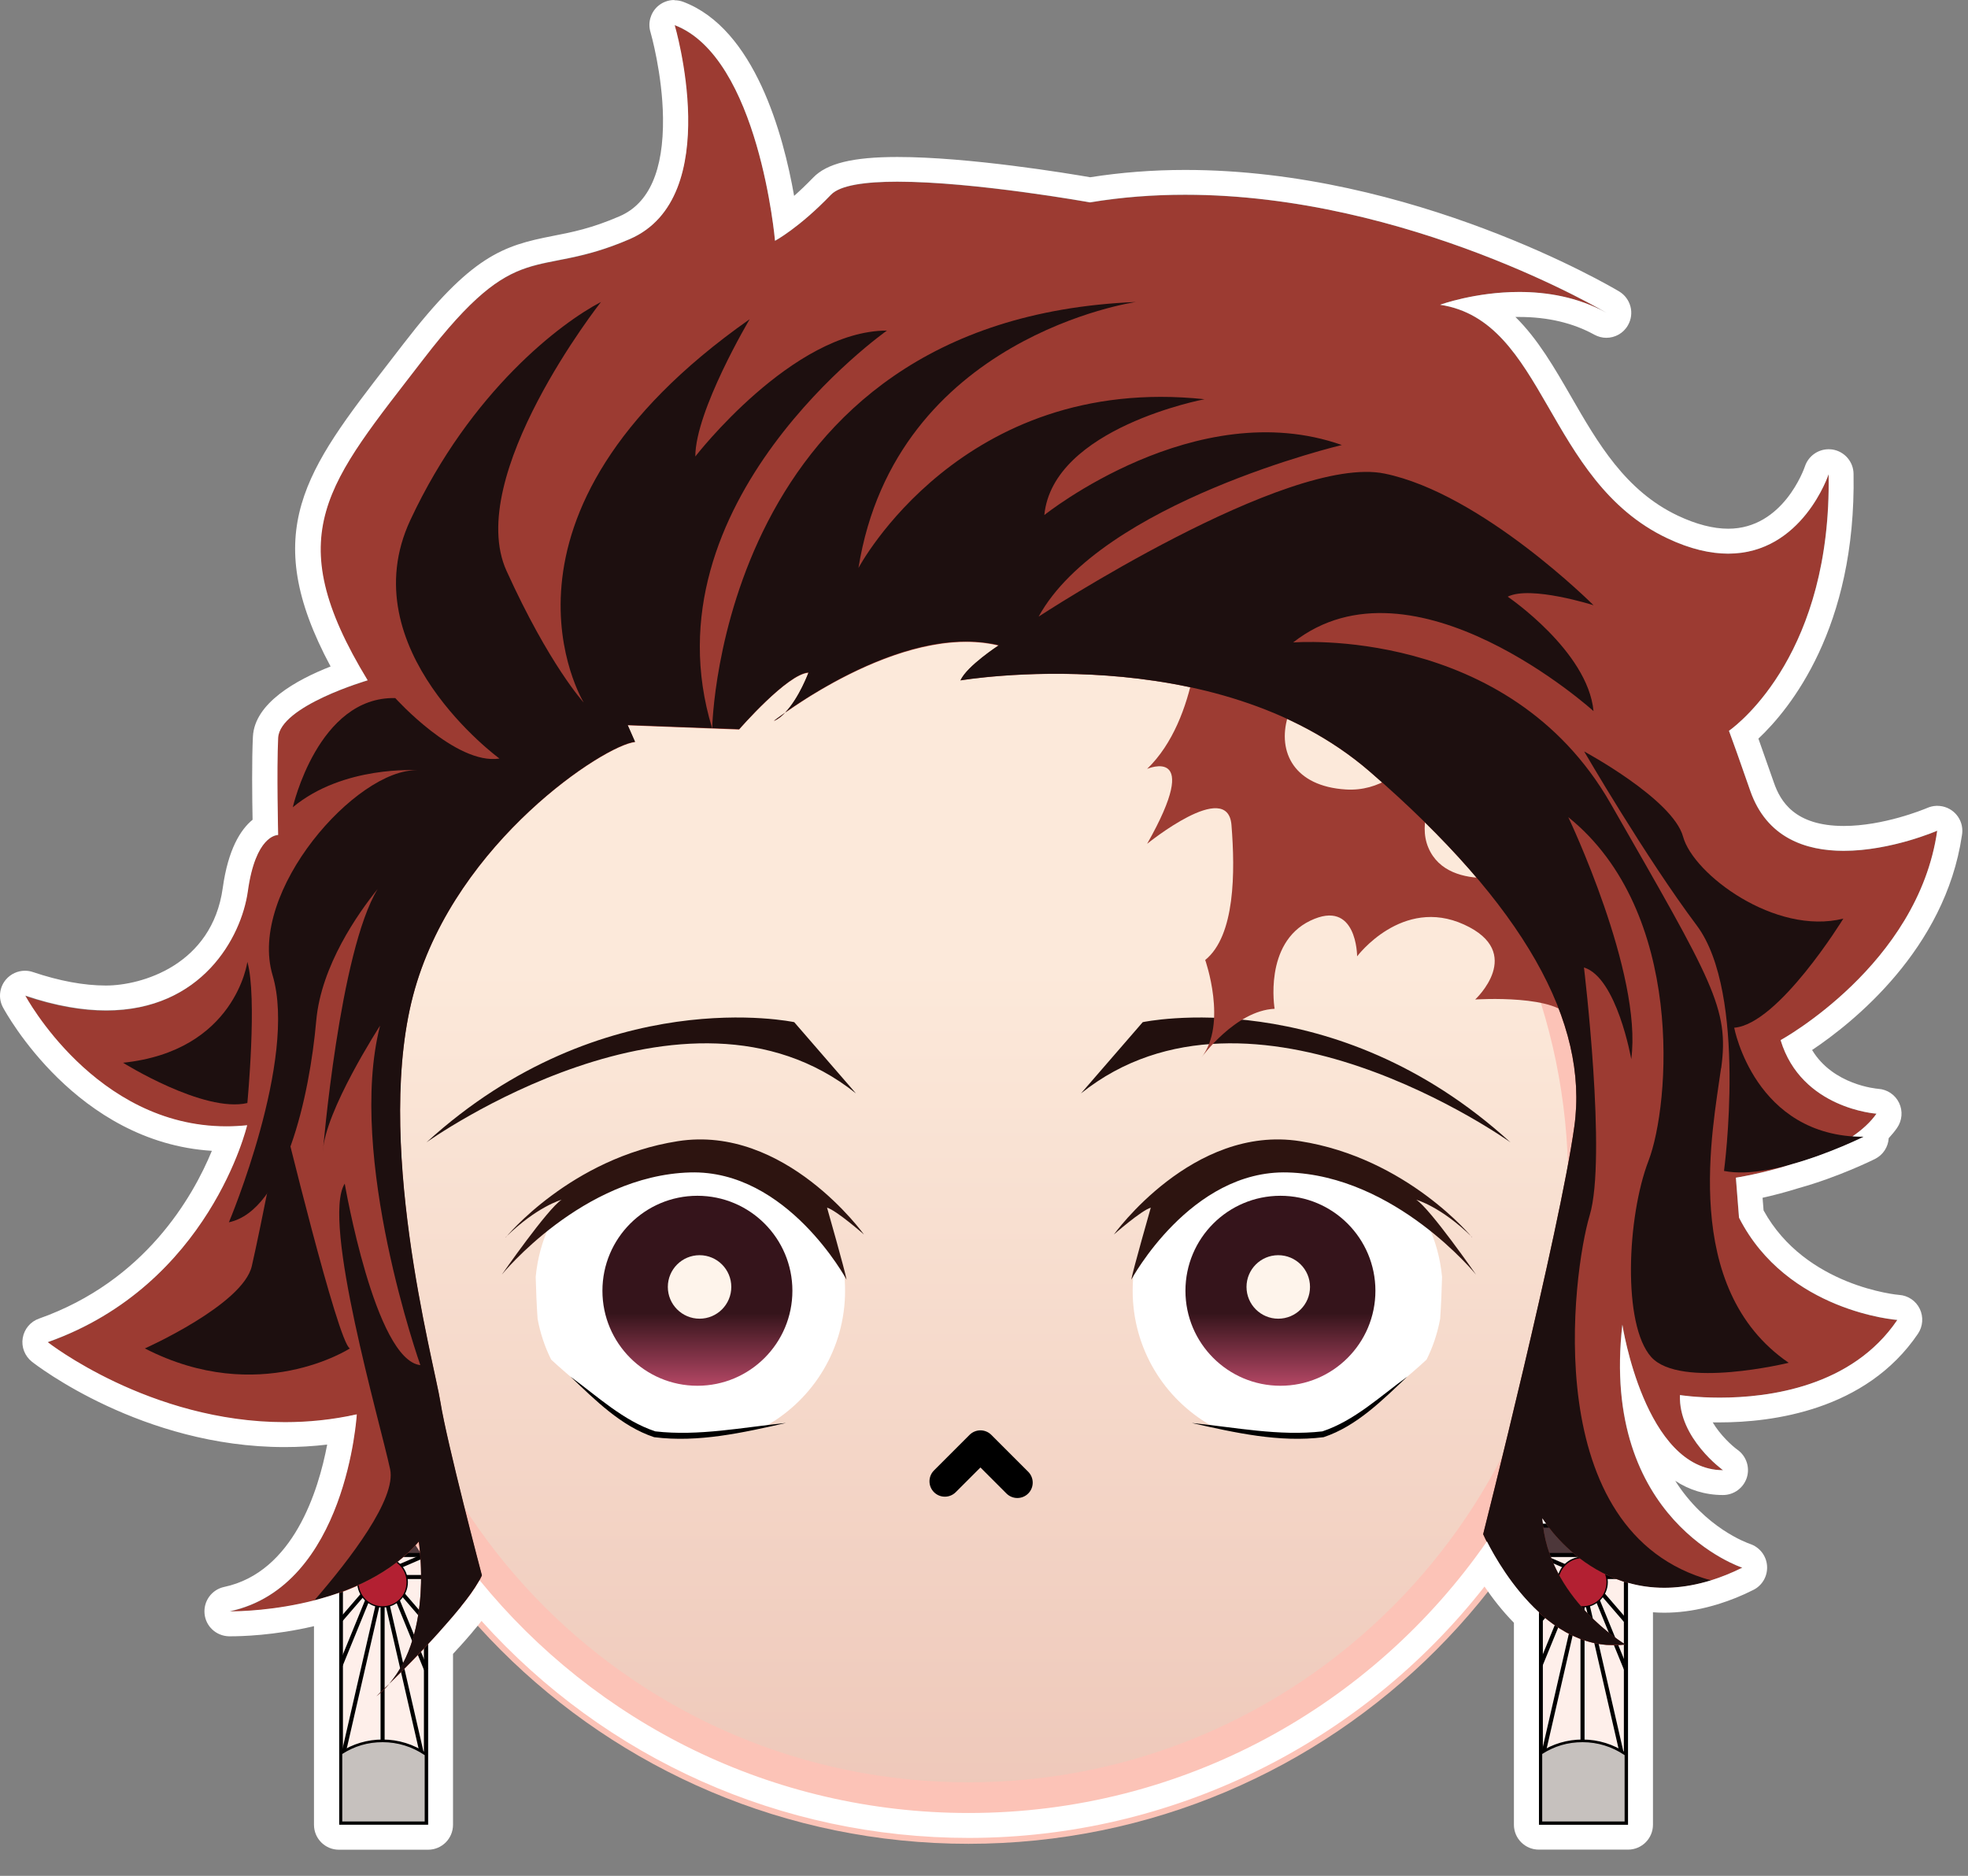 <svg width="64" height="61" viewBox="0 0 64 61" fill="none" xmlns="http://www.w3.org/2000/svg">
<rect x="0" y="0" width="64" height="61" fill="#808080" stroke="none"/>
<path d="M13.851 49.611H11.084V59.275H13.851V49.611Z" fill="#FEEFEA"/>
<path d="M13.919 59.342H11.019V49.546H13.919V59.342ZM11.152 59.207H13.786V49.676H11.152V59.207Z" fill="black"/>
<path d="M13.851 49.611H11.084V50.568H13.851V49.611Z" fill="#4D373A"/>
<path d="M13.919 50.632H11.019V49.543H13.919V50.632ZM11.152 50.5H13.786V49.676H11.152V50.5Z" fill="black"/>
<path d="M13.831 50.501L12.667 51.002L12.719 51.124L13.883 50.622L13.831 50.501Z" fill="black"/>
<path d="M13.854 51.216H12.892V51.348H13.854V51.216Z" fill="black"/>
<path d="M13.04 51.672L12.94 51.758L13.804 52.761L13.905 52.674L13.04 51.672Z" fill="black"/>
<path d="M12.952 51.91L12.83 51.96L13.791 54.311L13.914 54.261L12.952 51.91Z" fill="black"/>
<path d="M12.613 51.922L12.484 51.951L13.7 57.24L13.829 57.21L12.613 51.922Z" fill="black"/>
<path d="M12.508 52.251H12.376V56.61H12.508V52.251Z" fill="black"/>
<path d="M11.107 50.53L11.055 50.651L12.164 51.13L12.216 51.008L11.107 50.53Z" fill="black"/>
<path d="M11.992 51.224H11.124V51.356H11.992V51.224Z" fill="black"/>
<path d="M11.844 51.697L11.041 52.628L11.141 52.714L11.944 51.783L11.844 51.697Z" fill="black"/>
<path d="M11.925 51.908L11.019 54.124L11.142 54.174L12.048 51.958L11.925 51.908Z" fill="black"/>
<path d="M12.273 51.93L11.058 57.219L11.187 57.249L12.402 51.96L12.273 51.93Z" fill="black"/>
<path d="M13.853 57.053C13.453 56.775 12.967 56.612 12.443 56.612C11.918 56.612 11.475 56.761 11.086 57.018V59.277H13.853V57.056V57.053Z" fill="#C6C1BE"/>
<path d="M13.897 59.318H11.041V56.991L11.06 56.977C11.471 56.707 11.949 56.567 12.441 56.567C12.957 56.567 13.454 56.721 13.879 57.015L13.897 57.029V59.318ZM11.13 59.231H13.811V57.075C13.406 56.799 12.933 56.653 12.444 56.653C11.954 56.653 11.522 56.785 11.13 57.037V59.228V59.231Z" fill="black"/>
<path d="M12.44 52.251C12.884 52.251 13.243 51.892 13.243 51.448C13.243 51.005 12.884 50.646 12.44 50.646C11.997 50.646 11.638 51.005 11.638 51.448C11.638 51.892 11.997 52.251 12.44 52.251Z" fill="#B32032"/>
<path d="M12.44 52.273C11.986 52.273 11.616 51.903 11.616 51.449C11.616 50.995 11.986 50.624 12.44 50.624C12.894 50.624 13.265 50.995 13.265 51.449C13.265 51.903 12.894 52.273 12.44 52.273ZM12.44 50.67C12.011 50.67 11.659 51.019 11.659 51.451C11.659 51.884 12.008 52.232 12.44 52.232C12.873 52.232 13.221 51.884 13.221 51.451C13.221 51.019 12.873 50.67 12.44 50.67Z" fill="black"/>
<path d="M12.729 46.284H12.597V49.632H12.729V46.284Z" fill="black"/>
<path d="M52.874 49.611H50.106V59.275H52.874V49.611Z" fill="#FEEFEA"/>
<path d="M52.941 59.342H50.041V49.546H52.941V59.342ZM50.174 59.207H52.809V49.676H50.174V59.207Z" fill="black"/>
<path d="M52.874 49.611H50.106V50.568H52.874V49.611Z" fill="#4D373A"/>
<path d="M52.941 50.632H50.041V49.543H52.941V50.632ZM50.174 50.5H52.809V49.676H50.174V50.5Z" fill="black"/>
<path d="M52.851 50.5L51.688 51.002L51.74 51.124L52.904 50.622L52.851 50.5Z" fill="black"/>
<path d="M52.877 51.216H51.915V51.348H52.877V51.216Z" fill="black"/>
<path d="M52.062 51.67L51.961 51.756L52.826 52.759L52.926 52.672L52.062 51.67Z" fill="black"/>
<path d="M51.977 51.908L51.855 51.958L52.817 54.309L52.939 54.259L51.977 51.908Z" fill="black"/>
<path d="M51.635 51.918L51.506 51.948L52.722 57.236L52.851 57.207L51.635 51.918Z" fill="black"/>
<path d="M51.53 52.251H51.398V56.61H51.53V52.251Z" fill="black"/>
<path d="M50.128 50.529L50.076 50.65L51.185 51.129L51.237 51.007L50.128 50.529Z" fill="black"/>
<path d="M51.014 51.224H50.147V51.356H51.014V51.224Z" fill="black"/>
<path d="M50.868 51.697L50.065 52.628L50.165 52.714L50.968 51.783L50.868 51.697Z" fill="black"/>
<path d="M50.946 51.905L50.04 54.122L50.163 54.172L51.069 51.956L50.946 51.905Z" fill="black"/>
<path d="M51.295 51.929L50.08 57.218L50.209 57.248L51.424 51.959L51.295 51.929Z" fill="black"/>
<path d="M52.876 57.053C52.476 56.775 51.99 56.612 51.465 56.612C50.941 56.612 50.498 56.761 50.109 57.018V59.277H52.876V57.056V57.053Z" fill="#C6C1BE"/>
<path d="M52.92 59.318H50.063V56.991L50.082 56.977C50.493 56.707 50.971 56.567 51.463 56.567C51.98 56.567 52.477 56.721 52.901 57.015L52.92 57.029V59.318ZM50.153 59.231H52.833V57.075C52.428 56.799 51.955 56.653 51.466 56.653C50.977 56.653 50.544 56.785 50.153 57.037V59.228V59.231Z" fill="black"/>
<path d="M51.463 52.251C51.906 52.251 52.265 51.892 52.265 51.448C52.265 51.005 51.906 50.646 51.463 50.646C51.02 50.646 50.66 51.005 50.66 51.448C50.66 51.892 51.02 52.251 51.463 52.251Z" fill="#B32032"/>
<path d="M51.462 52.273C51.008 52.273 50.638 51.903 50.638 51.449C50.638 50.995 51.008 50.624 51.462 50.624C51.916 50.624 52.287 50.995 52.287 51.449C52.287 51.903 51.916 52.273 51.462 52.273ZM51.462 50.67C51.033 50.67 50.681 51.019 50.681 51.451C50.681 51.884 51.03 52.232 51.462 52.232C51.895 52.232 52.243 51.884 52.243 51.451C52.243 51.019 51.895 50.67 51.462 50.67Z" fill="black"/>
<path d="M51.752 46.284H51.62V49.632H51.752V46.284Z" fill="black"/>
<path d="M31.495 58.958C42.818 58.958 51.998 49.779 51.998 38.455C51.998 27.131 42.818 17.952 31.495 17.952C20.171 17.952 10.992 27.131 10.992 38.455C10.992 49.779 20.171 58.958 31.495 58.958Z" fill="url(#paint0_linear_823_43941)" stroke="#FCC3B7" stroke-width="2" stroke-miterlimit="10"/>
<path d="M26.371 39.215L23.739 37.867L19.904 38.202L17.891 39.807C17.64 40.334 17.478 40.912 17.421 41.523C17.432 41.969 17.453 42.461 17.483 42.888C17.57 43.355 17.718 43.801 17.924 44.212C18.451 44.706 19.491 45.552 19.491 45.552C19.491 45.552 20.48 46.184 20.912 46.503C21.345 46.822 22.531 46.679 23.228 46.622C23.58 46.593 24.307 46.468 24.942 46.352C26.46 45.484 27.482 43.85 27.482 41.974C27.482 41.779 27.471 41.59 27.45 41.401L26.374 39.212L26.371 39.215Z" fill="white"/>
<path d="M16.449 40.236C16.449 40.236 18.556 37.655 22.045 37.109C25.534 36.563 28.096 40.144 28.096 40.144C28.096 40.144 27.207 39.363 26.896 39.271C26.896 39.271 27.477 41.306 27.531 41.614C27.531 41.614 25.604 38.034 22.442 38.126C18.938 38.225 16.319 41.449 16.319 41.449C16.319 41.449 17.808 39.306 18.262 39.014C18.262 39.014 17.462 39.233 16.446 40.231L16.449 40.236Z" fill="#2D1410"/>
<path d="M25.56 46.273C24.163 46.587 22.712 46.919 21.272 46.735C20.193 46.376 19.358 45.527 18.55 44.765C19.429 45.406 20.272 46.203 21.312 46.546C22.723 46.708 24.152 46.414 25.56 46.273Z" fill="black"/>
<path d="M22.68 45.063C24.386 45.063 25.769 43.68 25.769 41.974C25.769 40.268 24.386 38.885 22.68 38.885C20.974 38.885 19.591 40.268 19.591 41.974C19.591 43.68 20.974 45.063 22.68 45.063Z" fill="url(#paint1_linear_823_43941)"/>
<path d="M22.75 42.882C23.32 42.882 23.782 42.419 23.782 41.849C23.782 41.279 23.32 40.817 22.75 40.817C22.18 40.817 21.718 41.279 21.718 41.849C21.718 42.419 22.18 42.882 22.75 42.882Z" fill="#FEF4EB"/>
<path d="M37.946 39.215L40.578 37.867L44.413 38.202L46.426 39.807C46.677 40.334 46.839 40.912 46.896 41.523C46.885 41.969 46.864 42.461 46.834 42.888C46.747 43.355 46.599 43.801 46.393 44.212C45.866 44.706 44.826 45.552 44.826 45.552C44.826 45.552 43.837 46.184 43.404 46.503C42.972 46.822 41.786 46.679 41.089 46.622C40.737 46.593 40.01 46.468 39.375 46.352C37.856 45.484 36.835 43.85 36.835 41.974C36.835 41.779 36.846 41.59 36.867 41.401L37.943 39.212L37.946 39.215Z" fill="white"/>
<path d="M47.871 40.236C47.871 40.236 45.764 37.655 42.275 37.109C38.786 36.563 36.224 40.144 36.224 40.144C36.224 40.144 37.113 39.363 37.424 39.271C37.424 39.271 36.843 41.306 36.789 41.614C36.789 41.614 38.716 38.034 41.877 38.126C45.383 38.225 48.001 41.449 48.001 41.449C48.001 41.449 46.512 39.306 46.058 39.014C46.058 39.014 46.858 39.233 47.874 40.231L47.871 40.236Z" fill="#2D1410"/>
<path d="M38.757 46.273C40.165 46.414 41.594 46.708 43.005 46.546C44.045 46.2 44.886 45.406 45.767 44.765C44.959 45.527 44.124 46.376 43.045 46.735C41.605 46.919 40.154 46.587 38.757 46.273Z" fill="black"/>
<path d="M41.64 45.063C43.346 45.063 44.729 43.68 44.729 41.974C44.729 40.268 43.346 38.885 41.64 38.885C39.934 38.885 38.551 40.268 38.551 41.974C38.551 43.68 39.934 45.063 41.64 45.063Z" fill="url(#paint2_linear_823_43941)"/>
<path d="M41.569 42.882C42.14 42.882 42.602 42.419 42.602 41.849C42.602 41.279 42.14 40.817 41.569 40.817C40.999 40.817 40.537 41.279 40.537 41.849C40.537 42.419 40.999 42.882 41.569 42.882Z" fill="#FEF4EB"/>
<path d="M25.828 33.239C25.828 33.239 19.621 31.907 13.87 37.147C13.87 37.147 22.294 31.121 27.836 35.556" fill="#22100E"/>
<path d="M37.162 33.239C37.162 33.239 43.37 31.907 49.12 37.147C49.12 37.147 40.697 31.121 35.154 35.556" fill="#22100E"/>
<path d="M39.013 20.127C39.013 20.127 39.013 23.357 37.305 25.003C37.305 25.003 39.135 24.211 37.305 27.44C37.305 27.44 39.926 25.308 40.048 26.829C40.17 28.354 40.17 30.426 39.194 31.218C39.194 31.218 39.926 33.291 39.072 34.388C39.072 34.388 40.17 32.864 41.451 32.804C41.451 32.804 41.086 30.672 42.61 29.94C44.134 29.207 44.134 31.099 44.134 31.099C44.134 31.099 45.596 29.148 47.609 30.064C49.62 30.978 47.974 32.502 47.974 32.502C47.974 32.502 50.777 32.318 51.082 33.172C51.387 34.026 49.742 28.356 49.742 28.356C49.742 28.356 47.12 29.148 46.45 27.564C45.78 25.981 48.158 23.603 48.158 23.603L46.999 22.992C46.999 22.992 45.945 25.808 43.769 25.673C40.407 25.465 41.575 21.225 45.294 20.798C47.996 20.487 39.016 20.127 39.016 20.127H39.013Z" fill="#9D3C33"/>
<path d="M32.484 20.984C32.484 20.984 31.444 21.66 31.235 22.127C31.235 22.127 39.502 20.724 44.545 25.092C49.587 29.459 51.668 33.253 51.198 36.633C50.73 40.011 48.233 49.892 48.233 49.892C48.233 49.892 49.95 53.842 52.86 53.478C52.86 53.478 50.312 51.97 50.158 49.37C50.158 49.37 52.392 53.113 56.657 50.981C56.657 50.981 52.03 49.473 52.757 43.079C52.757 43.079 53.484 47.811 56.033 47.811C56.033 47.811 54.576 46.77 54.63 45.368C54.63 45.368 59.516 46.149 61.7 42.925C61.7 42.925 58.113 42.665 56.551 39.598L56.449 38.298C56.449 38.298 59.932 37.779 61.024 36.217C61.024 36.217 58.581 36.061 57.905 33.826C57.905 33.826 62.375 31.383 62.999 27.016C62.999 27.016 58.113 29.148 56.916 25.716C55.722 22.284 56.189 23.792 56.189 23.792C56.189 23.792 59.567 21.557 59.465 15.422C59.465 15.422 58.165 19.373 54.214 17.503C50.263 15.63 50.263 10.434 46.831 9.912C46.831 9.912 49.795 8.82 52.238 10.172C52.238 10.172 43.869 5.18 35.446 6.586C35.446 6.586 28.063 5.256 27.022 6.337C25.982 7.418 25.204 7.834 25.204 7.834C25.204 7.834 24.685 1.856 21.928 0.816C21.928 0.816 23.593 6.431 20.472 7.783C17.351 9.134 16.886 7.626 13.764 11.682C10.646 15.739 9.032 17.349 11.946 22.132C11.946 22.132 9.087 22.965 9.035 24.005C8.984 25.046 9.035 27.162 9.035 27.162C9.035 27.162 8.308 27.124 8.046 28.997C7.787 30.869 5.836 34.088 0.809 32.385C0.809 32.385 3.322 37.087 8.024 36.601C8.024 36.601 6.808 41.79 1.539 43.654C1.539 43.654 6.079 47.221 11.589 46.005C11.589 46.005 11.265 51.599 7.454 52.41C7.454 52.41 11.589 52.491 13.616 50.14C13.616 50.14 14.183 53.626 12.238 55.167C12.238 55.167 15.116 52.451 15.67 51.24C15.67 51.24 14.529 46.919 14.321 45.605C14.113 44.292 12.111 36.966 13.491 32.161C14.872 27.356 19.658 24.232 20.65 24.132L20.41 23.586L24.034 23.724C24.034 23.724 25.606 21.913 26.29 21.878C26.29 21.878 25.812 23.178 25.163 23.451C25.163 23.451 29.268 20.214 32.481 20.995L32.484 20.984Z" fill="#9C3B32"/>
<path d="M8.044 31.28C8.044 31.28 7.66 34.178 4.001 34.559C4.001 34.559 6.625 36.199 8.044 35.869C8.044 35.869 8.373 32.418 8.044 31.278V31.28Z" fill="#1D0F0F"/>
<path d="M4.711 43.849C4.711 43.849 7.9 42.428 8.189 41.171C8.479 39.914 9.192 36.253 9.192 36.253C9.192 36.253 10.989 43.673 11.378 43.849C11.378 43.849 8.427 45.762 4.711 43.849Z" fill="#1D0F0F"/>
<path d="M25.534 23.17C25.301 23.335 25.166 23.44 25.166 23.44C25.296 23.386 25.417 23.289 25.534 23.17Z" fill="#1D0F0F"/>
<path d="M55.973 34.739C56.241 32.785 55.706 31.942 52.376 26.127C49.047 20.311 42.053 20.892 42.053 20.892C45.961 17.822 51.822 23.124 51.822 23.124C51.636 21.17 49.031 19.403 49.031 19.403C49.774 19.03 51.822 19.681 51.822 19.681C51.822 19.681 48.193 16.052 45.031 15.401C41.869 14.749 33.776 20.052 33.776 20.052C35.821 16.33 43.637 14.471 43.637 14.471C38.891 12.796 33.962 16.749 33.962 16.749C34.24 13.909 39.172 12.982 39.172 12.982C31.265 12.144 27.917 18.471 27.917 18.471C29.125 10.936 36.94 9.82 36.94 9.82C23.396 10.382 23.161 23.678 23.161 23.678L24.039 23.711C24.039 23.711 25.612 21.9 26.295 21.865C26.295 21.865 25.99 22.695 25.533 23.168C26.606 22.408 29.846 20.338 32.484 20.981C32.484 20.981 31.444 21.657 31.235 22.124C31.235 22.124 39.502 20.722 44.545 25.089C49.587 29.456 51.668 33.25 51.198 36.631C50.728 40.011 48.233 49.889 48.233 49.889C48.233 49.889 49.709 53.28 52.241 53.488H52.719C52.765 53.486 52.814 53.483 52.86 53.478C52.86 53.478 50.312 51.97 50.158 49.37C50.158 49.37 52.041 52.518 55.644 51.391C50.006 49.851 51.141 41.379 51.698 39.517C52.257 37.655 51.511 31.461 51.511 31.461C52.582 31.788 53.049 34.442 53.049 34.442C53.422 31.648 51.001 26.573 51.001 26.573C54.819 29.645 54.309 35.934 53.609 37.75C52.911 39.566 52.757 43.081 53.7 44.13C54.644 45.178 58.17 44.316 58.17 44.316C54.63 41.895 55.703 36.696 55.968 34.742L55.973 34.739Z" fill="#1D0F0F"/>
<path d="M15.673 51.229C15.673 51.229 14.532 46.908 14.324 45.595C14.116 44.281 12.114 36.955 13.495 32.15C14.878 27.345 19.661 24.221 20.653 24.121L20.413 23.576L23.158 23.678C20.915 16.325 28.844 10.75 28.844 10.75C25.774 10.75 22.612 14.844 22.612 14.844C22.612 13.355 24.38 10.38 24.38 10.38C15.262 16.784 18.983 22.846 18.983 22.846C18.983 22.846 17.867 21.635 16.473 18.565C15.078 15.495 19.543 9.82 19.543 9.82C18.253 10.493 15.313 12.701 13.346 16.909C11.379 21.116 16.243 24.667 16.243 24.667C14.821 24.886 12.854 22.7 12.854 22.7C10.341 22.646 9.522 26.251 9.522 26.251C11.162 24.884 13.565 25.048 13.565 25.048C11.597 24.994 8.049 28.986 8.865 31.715C9.681 34.445 7.444 39.747 7.444 39.747C9.246 39.363 10.068 35.647 10.284 33.191C10.444 31.402 11.641 29.705 12.281 28.91C11.041 30.942 10.5 37.452 10.5 37.452C10.554 36.142 12.36 33.353 12.36 33.353C11.268 37.614 13.67 44.392 13.67 44.392C12.195 44.227 11.211 38.49 11.211 38.49C10.446 39.693 12.36 46.249 12.687 47.778C12.892 48.738 11.384 50.702 10.227 52.037C11.411 51.732 12.722 51.167 13.619 50.127C13.619 50.127 14.097 53.08 12.657 54.75C13.473 53.95 15.251 52.148 15.673 51.224V51.229Z" fill="#1D0F0F"/>
<path d="M12.657 54.756C12.405 55.002 12.243 55.156 12.243 55.156C12.397 55.034 12.535 54.899 12.657 54.756Z" fill="#1D0F0F"/>
<path d="M51.52 24.438C51.52 24.438 54.403 25.989 54.735 27.21C55.068 28.429 57.73 30.426 59.946 29.872C59.946 29.872 57.84 33.309 56.397 33.42C56.397 33.42 57.062 36.968 60.61 36.968C60.61 36.968 57.727 38.409 56.065 38.077C56.065 38.077 56.84 32.312 55.179 30.094C53.517 27.878 51.52 24.44 51.52 24.44V24.438Z" fill="#1D0F0F"/>
<path d="M30.727 48.17L31.884 47.013L33.084 48.213" stroke="black" stroke-linecap="round" stroke-linejoin="round"/>
<path d="M21.928 0.811C24.685 1.851 25.204 7.829 25.204 7.829C25.204 7.829 25.985 7.413 27.023 6.332C27.323 6.018 28.152 5.907 29.182 5.907C31.714 5.907 35.446 6.58 35.446 6.58C36.484 6.407 37.521 6.332 38.543 6.332C45.804 6.332 52.239 10.169 52.239 10.169C51.303 9.653 50.293 9.494 49.404 9.494C47.963 9.494 46.834 9.91 46.834 9.91C50.266 10.429 50.266 15.628 54.217 17.501C54.973 17.86 55.633 18.003 56.203 18.003C58.616 18.003 59.468 15.42 59.468 15.42C59.565 21.187 56.587 23.506 56.227 23.765C56.343 24.073 56.552 24.659 56.919 25.713C57.452 27.243 58.719 27.667 59.959 27.667C61.5 27.667 62.999 27.013 62.999 27.013C62.375 31.38 57.906 33.823 57.906 33.823C58.581 36.058 61.024 36.215 61.024 36.215C60.83 36.493 60.559 36.736 60.248 36.95C60.365 36.958 60.486 36.963 60.611 36.963C60.611 36.963 59.505 37.515 58.27 37.858C57.289 38.169 56.452 38.296 56.452 38.296L56.554 39.596C58.114 42.663 61.702 42.922 61.702 42.922C60.23 45.095 57.533 45.449 55.927 45.449C55.152 45.449 54.633 45.365 54.633 45.365C54.581 46.768 56.035 47.808 56.035 47.808C53.487 47.808 52.76 43.076 52.76 43.076C52.033 49.47 56.66 50.978 56.66 50.978C56.308 51.154 55.971 51.286 55.646 51.389C55.533 51.424 55.425 51.454 55.314 51.481C54.892 51.586 54.492 51.632 54.122 51.632C53.695 51.632 53.303 51.573 52.947 51.47V59.339H50.047V52.426C49.169 51.621 48.588 50.584 48.355 50.124C44.653 55.459 38.486 58.956 31.503 58.956C25.085 58.956 19.356 56.005 15.597 51.386C15.597 51.386 15.597 51.386 15.597 51.389C15.589 51.402 15.581 51.419 15.572 51.432C15.54 51.489 15.505 51.546 15.464 51.608C15.459 51.616 15.454 51.621 15.451 51.629C15.416 51.683 15.375 51.743 15.335 51.8C15.321 51.819 15.31 51.835 15.297 51.854C15.251 51.916 15.205 51.981 15.154 52.045C15.143 52.059 15.132 52.075 15.118 52.089C15.075 52.143 15.032 52.2 14.986 52.256C14.97 52.278 14.954 52.3 14.935 52.319C14.881 52.386 14.824 52.454 14.767 52.521C14.751 52.54 14.735 52.559 14.721 52.575C14.672 52.632 14.627 52.686 14.575 52.743C14.556 52.764 14.537 52.786 14.518 52.808C14.459 52.875 14.397 52.945 14.337 53.013C14.319 53.035 14.3 53.056 14.281 53.078C14.232 53.132 14.181 53.189 14.132 53.243C14.113 53.264 14.094 53.283 14.075 53.305C14.027 53.356 13.978 53.41 13.929 53.462V59.337H11.03V51.797C10.922 51.835 10.813 51.87 10.703 51.905C10.689 51.91 10.676 51.913 10.662 51.916C10.519 51.959 10.378 52 10.238 52.037C8.919 52.378 7.762 52.397 7.517 52.397C7.484 52.397 7.468 52.397 7.468 52.397C11.278 51.586 11.603 45.992 11.603 45.992C10.8 46.17 10.019 46.246 9.268 46.246C4.866 46.246 1.552 43.644 1.552 43.644C6.822 41.779 8.038 36.59 8.038 36.59C7.806 36.615 7.581 36.626 7.36 36.626C3.095 36.626 0.823 32.375 0.823 32.375C1.817 32.712 2.69 32.856 3.455 32.856C6.555 32.856 7.849 30.486 8.06 28.986C8.308 27.186 8.992 27.151 9.043 27.151H9.046C9.046 27.151 8.995 25.032 9.046 23.995C9.097 22.954 11.957 22.122 11.957 22.122C9.046 17.339 10.657 15.728 13.775 11.672C16.894 7.615 17.361 9.123 20.483 7.772C23.601 6.421 21.939 0.805 21.939 0.805M50.179 49.546H50.277C50.266 49.532 50.258 49.519 50.25 49.508C50.247 49.502 50.244 49.5 50.239 49.494C50.228 49.478 50.217 49.465 50.209 49.451C50.206 49.446 50.204 49.443 50.201 49.44C50.193 49.43 50.185 49.419 50.179 49.408C50.177 49.403 50.174 49.4 50.171 49.395C50.169 49.389 50.166 49.384 50.163 49.381C50.16 49.376 50.158 49.373 50.158 49.373C50.16 49.432 50.171 49.489 50.179 49.548M21.928 0C21.726 0 21.529 0.076 21.377 0.216C21.153 0.427 21.064 0.746 21.153 1.04C21.164 1.078 21.542 2.397 21.561 3.829C21.583 5.54 21.11 6.618 20.15 7.032C19.242 7.426 18.602 7.551 17.98 7.672C16.359 7.988 15.332 8.307 13.121 11.18C12.959 11.391 12.803 11.596 12.648 11.793C9.954 15.274 8.398 17.285 10.751 21.673C9.641 22.108 8.279 22.86 8.225 23.954C8.187 24.7 8.2 25.954 8.214 26.657C7.825 26.975 7.419 27.613 7.244 28.875C6.895 31.383 4.606 32.048 3.444 32.048C2.728 32.048 1.931 31.899 1.071 31.61C0.985 31.58 0.898 31.567 0.812 31.567C0.577 31.567 0.35 31.669 0.193 31.853C-0.023 32.107 -0.061 32.467 0.096 32.758C0.196 32.942 2.49 37.147 6.89 37.423C6.273 38.92 4.717 41.66 1.269 42.879C0.99 42.976 0.788 43.219 0.739 43.511C0.69 43.803 0.807 44.098 1.039 44.282C1.182 44.395 4.628 47.057 9.257 47.057C9.719 47.057 10.184 47.03 10.64 46.976C10.357 48.473 9.541 51.127 7.29 51.605C6.887 51.691 6.614 52.064 6.652 52.475C6.69 52.886 7.03 53.199 7.444 53.21H7.508C7.827 53.21 8.919 53.186 10.211 52.88V59.339C10.211 59.788 10.573 60.15 11.022 60.15H13.921C14.37 60.15 14.732 59.788 14.732 59.339V53.783C14.781 53.732 14.827 53.678 14.875 53.626L14.886 53.613L14.935 53.562C14.999 53.491 15.062 53.421 15.124 53.351L15.164 53.305L15.183 53.283C15.235 53.224 15.283 53.167 15.335 53.108L15.351 53.089L15.383 53.048C15.445 52.975 15.502 52.905 15.562 52.835L15.599 52.786L15.613 52.767C15.629 52.748 15.643 52.729 15.659 52.71C19.704 57.207 25.42 59.766 31.5 59.766C38.065 59.766 44.248 56.731 48.277 51.592C48.536 51.972 48.855 52.386 49.233 52.77V59.337C49.233 59.785 49.596 60.147 50.044 60.147H52.944C53.392 60.147 53.755 59.785 53.755 59.337V52.429C53.876 52.437 53.998 52.443 54.119 52.443C54.573 52.443 55.038 52.383 55.506 52.267C55.63 52.237 55.757 52.2 55.884 52.162C56.273 52.04 56.644 51.892 57.019 51.702C57.314 51.556 57.489 51.246 57.465 50.916C57.441 50.586 57.219 50.308 56.908 50.205C56.816 50.173 55.454 49.689 54.479 48.154C54.919 48.441 55.435 48.616 56.033 48.616C56.384 48.616 56.697 48.389 56.806 48.054C56.914 47.719 56.792 47.351 56.506 47.146C56.319 47.011 55.949 46.673 55.698 46.254C55.771 46.254 55.849 46.254 55.927 46.254C57.605 46.254 60.675 45.879 62.373 43.371C62.535 43.13 62.556 42.822 62.432 42.563C62.308 42.303 62.051 42.128 61.762 42.109C61.735 42.109 58.714 41.841 57.352 39.36L57.319 38.95C57.649 38.877 58.062 38.771 58.503 38.633C59.794 38.274 60.927 37.712 60.975 37.688C61.24 37.555 61.405 37.296 61.421 37.012C61.521 36.904 61.613 36.793 61.692 36.68C61.859 36.439 61.886 36.128 61.759 35.864C61.632 35.599 61.373 35.426 61.081 35.407C61.019 35.401 59.616 35.282 58.93 34.145C60.262 33.253 63.254 30.872 63.802 27.167C63.81 27.119 63.816 27.067 63.816 27.016C63.816 26.57 63.456 26.208 63.008 26.205C63.008 26.205 63.005 26.205 63.002 26.205C62.991 26.205 62.981 26.205 62.972 26.205C62.864 26.208 62.762 26.235 62.67 26.275C62.543 26.329 61.246 26.859 59.962 26.859C58.362 26.859 57.897 26.054 57.687 25.448C57.481 24.862 57.314 24.384 57.184 24.019C58.203 23.062 60.365 20.427 60.278 15.406C60.273 15.012 59.981 14.677 59.589 14.617C59.549 14.612 59.508 14.609 59.468 14.609C59.122 14.609 58.808 14.831 58.697 15.166C58.67 15.244 57.989 17.193 56.203 17.193C55.711 17.193 55.157 17.049 54.563 16.768C52.857 15.96 51.96 14.404 51.093 12.899C50.558 11.972 50.014 11.026 49.282 10.307C49.323 10.307 49.363 10.307 49.404 10.307C50.336 10.307 51.158 10.502 51.847 10.883C51.971 10.95 52.106 10.985 52.239 10.985C52.52 10.985 52.793 10.839 52.941 10.577C53.163 10.194 53.033 9.704 52.655 9.477C52.385 9.315 45.945 5.526 38.545 5.526C37.486 5.526 36.446 5.607 35.454 5.764C34.74 5.64 31.511 5.105 29.184 5.105C27.733 5.105 26.887 5.313 26.442 5.778C26.22 6.007 26.012 6.205 25.825 6.37C25.474 4.372 24.544 0.935 22.218 0.059C22.126 0.024 22.029 0.008 21.931 0.008L21.928 0Z" fill="white"/>
<defs>
<linearGradient id="paint0_linear_823_43941" x1="31.495" y1="31.496" x2="31.495" y2="72.505" gradientUnits="userSpaceOnUse">
<stop stop-color="#FCE9DA"/>
<stop offset="1" stop-color="#E7B7A9"/>
</linearGradient>
<linearGradient id="paint1_linear_823_43941" x1="22.68" y1="41.877" x2="22.68" y2="46.014" gradientUnits="userSpaceOnUse">
<stop offset="0.2" stop-color="#35141B"/>
<stop offset="1" stop-color="#E65B82"/>
</linearGradient>
<linearGradient id="paint2_linear_823_43941" x1="41.64" y1="41.877" x2="41.64" y2="46.014" gradientUnits="userSpaceOnUse">
<stop offset="0.2" stop-color="#35141B"/>
<stop offset="1" stop-color="#E65B82"/>
</linearGradient>
</defs>
</svg>
